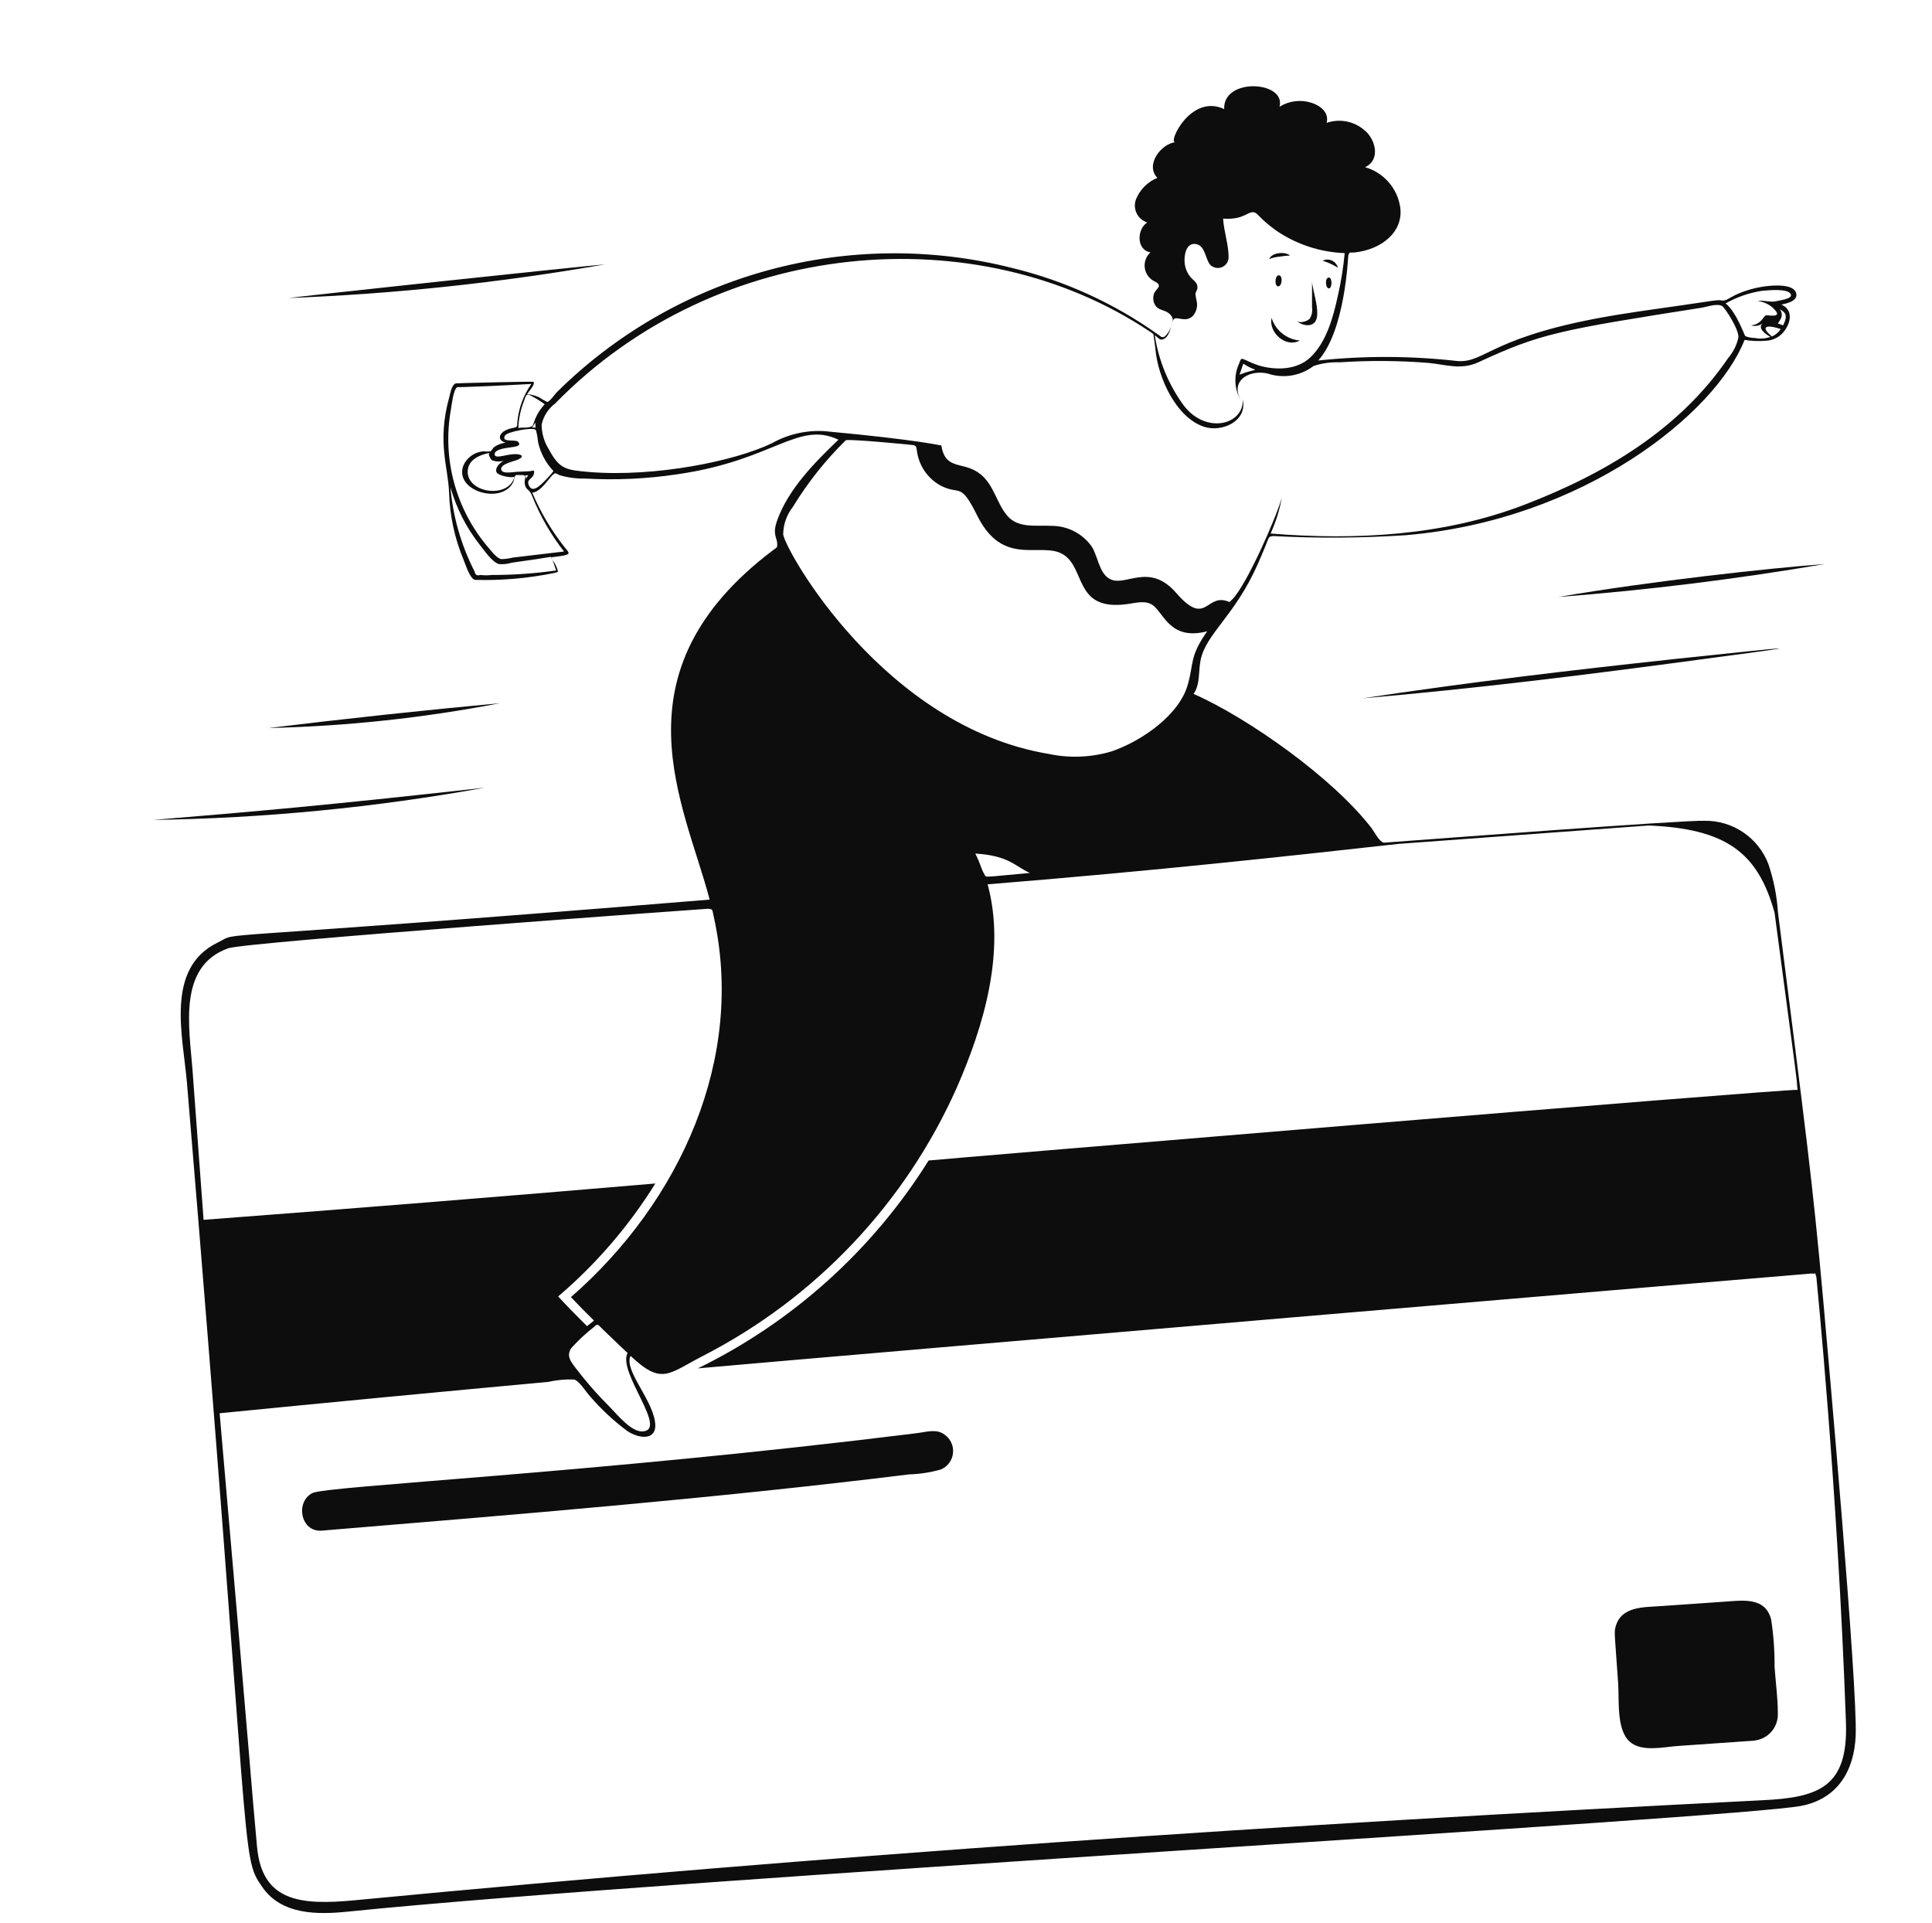 <svg width="201" height="200" viewBox="0 0 201 200" fill="none" xmlns="http://www.w3.org/2000/svg">
<g clip-path="url(#clip0_129_50)">
<g filter="url(#filter0_d_129_50)">
<path d="M130.21 22.58C129.73 22.15 128.3 22.24 128.05 22.95C128.387 22.809 128.745 22.724 129.11 22.7C129.474 22.636 129.841 22.596 130.21 22.58ZM133.6 23.12C134.161 23.292 134.695 23.537 135.19 23.85C135.15 23.687 135.073 23.536 134.966 23.406C134.858 23.277 134.723 23.173 134.571 23.103C134.418 23.033 134.252 22.998 134.084 23.001C133.916 23.004 133.75 23.045 133.6 23.12ZM132.5 25.11V27.98C132.562 28.382 132.481 28.793 132.27 29.14C132.02 29.42 131.27 29.66 130.92 29.39C131.218 29.658 131.6 29.813 132 29.83C134.07 29.85 132.41 26.15 132.5 25.11ZM129.03 24.64C128.63 24.64 128.57 25.79 128.98 25.79C129.39 25.79 129.5 24.64 129.03 24.64ZM134.25 24.87C133.81 24.87 133.89 26 134.25 26C134.61 26 134.62 24.87 134.25 24.87ZM128.29 29.07C127.96 30.59 129.78 32.23 131.23 31.42C130.563 31.363 129.927 31.109 129.404 30.691C128.881 30.273 128.493 29.709 128.29 29.07ZM53.3 53.93C53.347 54.042 53.404 54.149 53.47 54.25C53.431 54.136 53.373 54.028 53.3 53.93ZM94.25 145.22C93.44 144.61 92.39 144.95 91.48 145.07C57.56 149.29 29.88 150.56 28.48 151.32C26.7 152.26 27.28 155.4 29.48 155.22C49.86 153.53 70.25 151.88 90.58 149.37C91.697 149.337 92.806 149.166 93.88 148.86C94.226 148.716 94.527 148.481 94.751 148.18C94.974 147.879 95.112 147.524 95.15 147.151C95.188 146.778 95.124 146.401 94.966 146.062C94.808 145.722 94.56 145.431 94.25 145.22ZM180.27 164.49C179.68 162.08 177.27 162.49 175.42 162.61L168.79 163.07C167.02 163.2 164.68 163.07 164.09 165.19C163.91 165.84 163.99 165.88 164.35 171.12C164.47 172.81 164.14 175.95 165.57 177.19C166.82 178.28 169.09 177.72 170.57 177.62C180.47 176.92 178.11 177.11 178.48 177.06C179.181 176.997 179.831 176.665 180.293 176.134C180.755 175.603 180.994 174.914 180.96 174.21C180.96 172.6 180.73 170.98 180.62 169.37C180.634 167.737 180.517 166.105 180.27 164.49ZM11.93 81.29C23.499 81.12 35.035 79.999 46.42 77.94C29.41 79.83 22.55 80.41 11.93 81.29ZM23.95 71.73C32.025 71.546 40.07 70.683 48 69.15C39.98 69.89 31.94 70.76 23.95 71.73ZM137.77 68.64C149.41 67.64 161.03 66.2 172.61 64.64C185.23 62.97 183.27 63.17 170.25 64.55C159.41 65.72 148.56 67 137.77 68.64ZM158.11 58.1C167.37 57.39 176.69 56.24 185.85 54.67C179.99 55.11 167.82 56.44 158.11 58.1ZM26.05 27C37.083 26.574 48.075 25.405 58.95 23.5C55.58 23.78 26.15 26.94 26.05 27Z" fill="#0D0D0D"/>
<path d="M185.69 131.32C184.54 118.52 183.91 114.13 180.97 90.86C180.858 89.157 180.521 87.476 179.97 85.86C179.456 84.527 178.546 83.383 177.363 82.582C176.179 81.782 174.779 81.362 173.35 81.38C171.19 81.29 144.62 83.32 139.95 83.66C139.47 83.5 139.06 82.66 138.72 82.18C134.72 76.95 125.88 70.7 120.18 68.18C120.88 67.18 120.67 65.81 120.91 64.65C121.49 61.9 124.43 60.09 126.79 54.82C128.28 51.5 127.79 51.91 128.45 51.76C133.058 52.006 137.676 51.976 142.28 51.67C160.78 50.1 174.5 39 177.5 31.36C178.261 31.482 179.033 31.508 179.8 31.44C180.419 31.398 181 31.127 181.43 30.68C182.26 29.8 182.69 28.28 181.33 27.68C181.89 27.57 183.12 27.31 182.86 26.46C182.49 25.29 179.37 25.72 178.11 26.1C176.11 26.68 175.9 27.2 175.32 27.26C174.74 27.32 175.59 27.06 173.32 27.41C170.47 27.85 167.22 28.26 164.23 28.75C151.15 30.9 150.59 33.75 147.67 33.56C142.847 33.011 137.978 32.99 133.15 33.5C135.96 30.38 136.24 22.72 136.27 22.62C136.4 22.14 136.39 22.31 136.94 22.26C139.64 21.98 142.06 20.17 141.67 17.52C141.518 16.556 141.094 15.655 140.447 14.924C139.801 14.192 138.959 13.66 138.02 13.39C139.7 12.61 139.08 10.39 137.9 9.5C137.371 9.055 136.735 8.755 136.055 8.629C135.375 8.502 134.674 8.555 134.02 8.78C134.3 7.69 133.35 6.98 132.44 6.69C131.89 6.515 131.309 6.461 130.735 6.532C130.162 6.602 129.611 6.796 129.12 7.1C129.82 4.42 123.22 4.02 123.36 7.35C119.89 5.7 117.47 10.9 118.27 10.79C116.76 10.98 115.12 13.18 116.41 14.5C115.911 14.704 115.458 15.006 115.077 15.387C114.696 15.768 114.395 16.221 114.19 16.72C114.1 16.955 114.058 17.207 114.068 17.459C114.079 17.71 114.141 17.957 114.25 18.184C114.36 18.411 114.515 18.613 114.706 18.777C114.897 18.942 115.12 19.066 115.36 19.14C114.28 19.82 114.19 21.99 115.69 22.25C115.483 22.437 115.321 22.669 115.216 22.928C115.112 23.186 115.067 23.465 115.087 23.744C115.106 24.022 115.188 24.293 115.328 24.535C115.467 24.777 115.659 24.984 115.89 25.14C116.11 25.3 116.59 25.41 116.57 25.77C116.57 25.89 116.14 26.33 116.08 26.49C115.95 26.832 115.95 27.209 116.08 27.55C116.34 28.18 116.81 28.18 117.34 28.42C117.47 28.49 118.02 28.8 118.01 29.3C117.941 29.934 117.659 30.526 117.21 30.98C116.83 31.21 116.79 30.98 116.44 30.77C111.884 27.534 106.752 25.196 101.32 23.88C92.975 21.764 84.225 21.843 75.919 24.109C67.614 26.374 60.035 30.75 53.92 36.81C53.76 36.97 53.18 37.81 52.92 37.81C52.635 37.672 52.361 37.512 52.1 37.33C51.706 37.149 51.283 37.038 50.85 37C51.01 36.7 51.7 36 51.51 35.72C51.51 35.66 43.44 35.86 43.41 35.88C42.96 36.07 42.85 36.94 42.72 37.39C41.45 42.03 42.64 44.61 42.72 47.26C42.796 49.667 43.312 52.039 44.24 54.26C44.46 54.77 44.83 56.08 45.39 56.32C48.172 56.401 50.954 56.16 53.68 55.6C54.11 55.45 54.07 55.6 54 55.25C53.882 54.893 53.71 54.556 53.49 54.25C53.63 54.62 53.78 55.17 53.87 55.34C51.648 55.656 49.405 55.813 47.16 55.81C46.762 55.855 46.359 55.855 45.96 55.81C45.63 55.91 45.44 55.81 45.38 55.46C43.978 52.725 43.123 49.743 42.86 46.68C43.478 48.861 44.518 50.9 45.92 52.68C46.36 53.22 47.18 54.47 47.92 54.68C48.373 54.715 48.827 54.664 49.26 54.53C53.61 53.94 53.26 53.87 53.37 53.97C53.81 53.9 54.26 53.87 54.69 53.78C55.42 53.61 55.18 53.47 54.69 52.86C53.34 51.142 52.223 49.252 51.37 47.24C52.22 47.24 53.18 45.66 53.51 45.39C53.84 45.12 53.75 45.24 54.26 45.44C55.098 45.685 55.968 45.799 56.84 45.78C60.067 45.964 63.304 45.813 66.5 45.33C76.5 43.89 79.02 39.74 83.23 41.74C80.79 44.07 78.02 46.87 76.86 50.12C76.32 51.62 76.86 51.92 76.86 52.57C76.86 52.99 76.86 52.91 76.44 53.22C59.5 66 67.26 79.72 69.83 89.58C14.83 94.09 21.26 92.79 18.68 94.03C13.13 96.7 15.04 103.78 15.45 108.63C22.29 190.33 20.95 188.94 23.27 192.27C25.27 195.2 29.02 195.18 32.21 194.85C66.76 191.34 176.79 185.16 183.4 183.85C187.17 183.12 188.91 180.2 189.06 176.55C189.27 171.33 186.16 136.62 185.69 131.32ZM180.35 31C179.25 30.11 179.49 29.65 181.26 30.23C181.039 30.571 180.723 30.838 180.35 31ZM181.5 29.85C181.327 29.767 181.146 29.7 180.96 29.65C181.105 29.466 181.226 29.265 181.32 29.05C181.373 28.902 181.385 28.743 181.357 28.589C181.329 28.435 181.261 28.29 181.16 28.17C181.89 28.54 181.91 28.94 181.6 29.65L181.5 29.85ZM179.38 26.25C179.91 26.2 182.03 25.97 182.31 26.61C182.51 27.07 181.31 27.21 180.91 27.31C180.17 27.51 179.62 27.19 178.86 27.31C179.422 27.381 179.953 27.61 180.39 27.97C181.1 28.63 181.15 28.97 179.8 28.79C179.6 28.79 179.38 29.2 179.24 29.33C179.103 29.483 178.937 29.607 178.752 29.694C178.566 29.782 178.365 29.831 178.16 29.84C178.382 29.911 178.618 29.924 178.846 29.876C179.074 29.829 179.285 29.724 179.46 29.57C178.7 30.09 179.75 30.82 180.19 31.04C179.675 31.227 179.118 31.268 178.58 31.16C178.239 31.153 177.901 31.088 177.58 30.97C177.48 30.89 176.67 28.48 175.53 27.56C176.709 26.893 178.001 26.449 179.34 26.25H179.38ZM51.96 37.57C52.207 37.719 52.444 37.882 52.67 38.06C52.203 38.547 51.842 39.126 51.61 39.76C51.4 40.29 51.53 40.33 51.04 40.44C50.7 40.52 50.28 40.44 49.93 40.53C49.956 39.667 50.118 38.813 50.41 38C50.85 36.84 50.62 36.79 51.96 37.57ZM51.72 40.47H51.37C51.48 40.29 51.59 40.12 51.71 39.95C51.691 40.123 51.694 40.298 51.72 40.47ZM51.36 47.59C52.188 49.664 53.306 51.611 54.68 53.37L49.35 54C48.962 54.102 48.562 54.156 48.16 54.16C47.64 54.06 47.16 53.35 46.79 52.94C45.125 50.987 43.913 48.688 43.242 46.211C42.571 43.733 42.458 41.137 42.91 38.61C42.99 38.18 43.15 36.61 43.53 36.3C43.65 36.22 43.23 36.38 51.28 35.94C50.447 37.12 49.943 38.501 49.82 39.94C49.82 40.53 49.75 40.41 49.21 40.55C48.916 40.613 48.634 40.728 48.38 40.89C47.84 41.3 47.87 41.82 48.58 42.05C48.161 42.108 47.761 42.262 47.41 42.5C47.29 42.6 47.14 42.9 47.01 42.95C46.764 42.976 46.516 42.976 46.27 42.95C45.827 42.988 45.401 43.144 45.039 43.403C44.676 43.661 44.39 44.013 44.21 44.42C43.21 47.06 48.15 48.53 49.37 46.2C49.51 45.94 49.49 45.55 49.68 45.42C49.826 45.401 49.974 45.401 50.12 45.42C51.02 45.35 50.46 45.8 50.61 46.42C50.76 47.04 51.04 46.79 51.36 47.59ZM47.64 45.08C47.75 45.5 49.47 45.81 49.54 45.54C48.99 47.95 44.54 47.31 44.66 44.99C44.72 43.78 45.96 43.29 46.98 43.1C46.65 43.16 47.1 43.83 47.17 43.87C47.566 44.026 48.002 44.047 48.41 43.93C48.04 44.12 47.5 44.61 47.64 45.08ZM50.64 45.45C50.746 45.435 50.854 45.435 50.96 45.45C50.869 45.545 50.798 45.657 50.75 45.78C50.71 45.65 50.67 45.55 50.64 45.45ZM52.94 45.75C52.49 46.19 51.48 47.42 51.05 46.55C50.69 45.84 51.41 45.86 51.54 45.31C51.67 44.76 51.4 45.01 51.05 45.02L49.79 45.08C49.41 45.08 48.18 45.37 48.14 44.8C48.1 44.23 49.57 43.97 49.91 43.8C50.49 43.52 50.37 43.31 49.82 43.25C48.82 43.15 47.47 43.84 47.46 43.25C47.45 42.66 49 42.57 49.31 42.51C49.62 42.45 50.31 42.39 49.89 41.95C49.63 41.68 48.04 42.07 48.56 41.28C48.8 40.93 51.33 40.4 51.75 40.72C51.865 41.139 51.942 41.568 51.98 42C52.233 43.127 52.785 44.163 53.58 45C53.38 45.28 53.16 45.52 52.94 45.75ZM81.94 40.86C79.986 40.71 78.03 41.142 76.32 42.1C72.45 43.98 64.13 45.65 57.32 45.1C54.86 44.89 54.21 44.81 53.09 42.72C52.609 41.953 52.353 41.066 52.35 40.16C52.544 39.285 53.044 38.508 53.76 37.97C70.76 20.57 97.76 18.56 115.58 30.46C115.725 30.546 115.862 30.643 115.99 30.75C116.06 31.21 116.17 31.92 116.2 32.26C116.46 35.32 118.39 39.47 121.29 40.4C123.09 40.99 125.79 39.84 125.29 37.57C125.42 40.17 121.47 41.24 119.14 38.16C117.568 36.007 116.539 33.507 116.14 30.87C116.55 31.16 116.68 31.5 117.14 31.23C117.79 30.86 117.92 29.44 118.09 29.23C118.41 28.83 119.3 29.61 120.09 28.88C120.258 28.691 120.385 28.469 120.46 28.227C120.536 27.986 120.56 27.732 120.53 27.48C120.458 27.191 120.404 26.897 120.37 26.6C120.37 26.38 120.54 26.22 120.57 26.02C120.65 25.4 120.22 25.25 119.85 24.81C119.514 24.403 119.306 23.905 119.25 23.38C119.17 22.65 119.35 21.26 120.37 21.38C121.39 21.5 121.37 22.87 121.89 23.53C122.046 23.693 122.247 23.805 122.467 23.852C122.687 23.899 122.916 23.879 123.125 23.794C123.333 23.708 123.511 23.562 123.635 23.374C123.759 23.186 123.824 22.965 123.82 22.74C123.82 21.45 123.33 20.09 123.25 18.74C125.43 18.9 125.82 17.94 126.47 18.09C126.91 18.19 126.91 18.63 128.75 19.97C130.862 21.418 133.342 22.236 135.9 22.33C135.757 23.848 135.513 25.355 135.17 26.84C134.7 29 134 31.58 132.34 33.16C130.93 34.52 128.68 34.54 126.9 34C126.473 33.854 126.056 33.68 125.65 33.48C125.14 33.26 125.12 33.21 124.93 33.78C124.639 34.388 124.501 35.057 124.529 35.73C124.556 36.403 124.749 37.059 125.09 37.64C123.94 35.54 126.02 34.44 127.86 34.85C128.663 35.123 129.521 35.195 130.358 35.059C131.194 34.923 131.985 34.583 132.66 34.07C133.533 33.782 134.452 33.653 135.37 33.69C138.444 33.485 141.529 33.505 144.6 33.75C146.46 33.93 147.99 34.51 149.79 33.69C156.28 30.69 158.09 30.36 173.09 28C173.63 27.91 174.65 27.53 175.17 27.84C175.44 27.99 176.93 30.26 176.86 31.11C176.682 31.9 176.315 32.634 175.79 33.25C170.74 40.65 163.06 45.25 154.61 48.5C146.16 51.75 137.01 52.21 128.19 51.5C128.73 50.309 129.123 49.056 129.36 47.77C128.76 49.88 125.68 56.88 124.2 58.35C123.8 58.75 124 58.59 123.45 58.47C121.45 58 121.36 61.13 118.36 57.67C115.54 54.42 113.06 57.11 111.45 56.22C110.32 55.6 110.23 53.81 109.55 52.81C109.076 52.154 108.452 51.621 107.73 51.254C107.009 50.887 106.21 50.697 105.4 50.7C103.87 50.61 101.99 50.99 100.84 49.7C99.69 48.41 99.44 46.48 98.01 45.33C96.24 43.9 94.37 45.03 93.93 42.33C93.89 42.37 91.83 41.78 81.89 40.86H81.94ZM124.94 35.03C125.07 34.63 125.21 34.23 125.35 33.83C126.93 34.88 127.17 34.1 124.9 35L124.94 35.03ZM78.5 48.71C80.038 46.189 81.882 43.868 83.99 41.8C84.21 41.63 91.05 42.28 91.1 42.31C91.39 42.45 91.33 42.58 91.4 42.95C91.506 43.704 91.789 44.422 92.225 45.046C92.661 45.67 93.239 46.182 93.91 46.54C95.91 47.54 95.91 46.07 97.69 49.68C100.61 55.49 104.88 51.81 107.1 54.06C108.82 55.8 108.18 59.5 113.19 58.85C114.19 58.73 115.25 58.36 116.06 59.05C117.18 60.05 117.9 62.62 121.59 61.67C119.73 64.33 120.21 64.99 119.59 67.16C118.74 70.33 114.83 73.07 111.65 74.16C109.517 74.796 107.258 74.885 105.08 74.42C88.02 71.57 77.78 53.42 77.48 51.6C77.49 50.55 77.849 49.534 78.5 48.71ZM103.12 86.81C97.96 87.26 98.67 87.34 98.38 86.88C98.09 86.42 98.06 85.98 97.47 84.79C100.97 85 101.59 86.11 103.15 86.81H103.12ZM16.03 107.33C15.7 102.88 14.46 96.52 19.75 94.64C21.5 94 69.58 90.52 69.68 90.53C70.18 90.59 70.09 90.6 70.23 91.23C73.58 106.07 66.77 121.01 55.4 130.93C56.18 131.76 56.98 132.57 57.8 133.37L57.07 133.95C56.07 132.95 55.07 131.95 54.07 130.86C58.025 127.488 61.436 123.524 64.18 119.11C48.534 120.444 32.867 121.704 17.18 122.89L16.03 107.33ZM61.3 136.73C60.18 138.73 65.66 144.87 62.78 144.9C61.62 144.9 60.2 143.13 59.47 142.39C58.153 141.076 56.926 139.673 55.8 138.19C55.31 137.53 54.94 137.01 55.43 136.24C56.145 135.44 56.932 134.707 57.78 134.05C58.21 133.63 58.21 133.8 58.65 134.22C62.18 137.62 61.17 136.61 61.3 136.73ZM179.24 183.27C128.97 185.81 82.61 188.92 32.9 193.67C27.23 194.21 23.26 193.8 22.74 188.1C22.02 180.28 22.49 184.7 18.85 143.01C29.97 141.91 42.35 140.73 53.03 139.75C53.909 139.549 54.81 139.465 55.71 139.5C56.28 139.63 56.93 140.76 57.37 141.23C58.527 142.576 59.828 143.79 61.25 144.85C62.49 145.69 64.47 145.92 64.14 143.85C63.75 141.4 60.9 138.5 61.6 137.04C64.87 140.13 65.53 138.9 69.14 137.04C80.87 131.018 90.189 121.166 95.55 109.12C98.36 102.7 100.65 94.98 98.75 87.99C116.67 86.54 130.62 84.99 141.52 83.78L167.52 81.87C175.57 82.21 178.88 84.66 180.62 90.94C183.17 110.1 182.83 107.34 183.01 109.37C181.47 109.27 92.69 116.67 92.61 116.72C86.787 126.028 78.473 133.517 68.61 138.34C85.21 136.86 184.43 128.45 184.53 128.47C185.05 128.6 184.73 128.15 184.97 128.84C184.97 128.94 187.19 150.76 188.05 175.24C188.26 181.9 185.24 183 179.24 183.27Z" fill="#0D0D0D"/>
</g>
</g>
<defs>
<filter id="filter0_d_129_50" x="3.93" y="-3.029" width="201.14" height="214.027" filterUnits="userSpaceOnUse" color-interpolation-filters="sRGB">
<feFlood flood-opacity="0" result="BackgroundImageFix"/>
<feColorMatrix in="SourceAlpha" type="matrix" values="0 0 0 0 0 0 0 0 0 0 0 0 0 0 0 0 0 0 127 0" result="hardAlpha"/>
<feOffset dx="4" dy="4"/>
<feGaussianBlur stdDeviation="6"/>
<feComposite in2="hardAlpha" operator="out"/>
<feColorMatrix type="matrix" values="0 0 0 0 0.027 0 0 0 0 0.565 0 0 0 0 0.275 0 0 0 0.25 0"/>
<feBlend mode="normal" in2="BackgroundImageFix" result="effect1_dropShadow_129_50"/>
<feBlend mode="normal" in="SourceGraphic" in2="effect1_dropShadow_129_50" result="shape"/>
</filter>
<clipPath id="clip0_129_50">
<rect width="200" height="200" fill="white" transform="translate(0.5)"/>
</clipPath>
</defs>
</svg>
